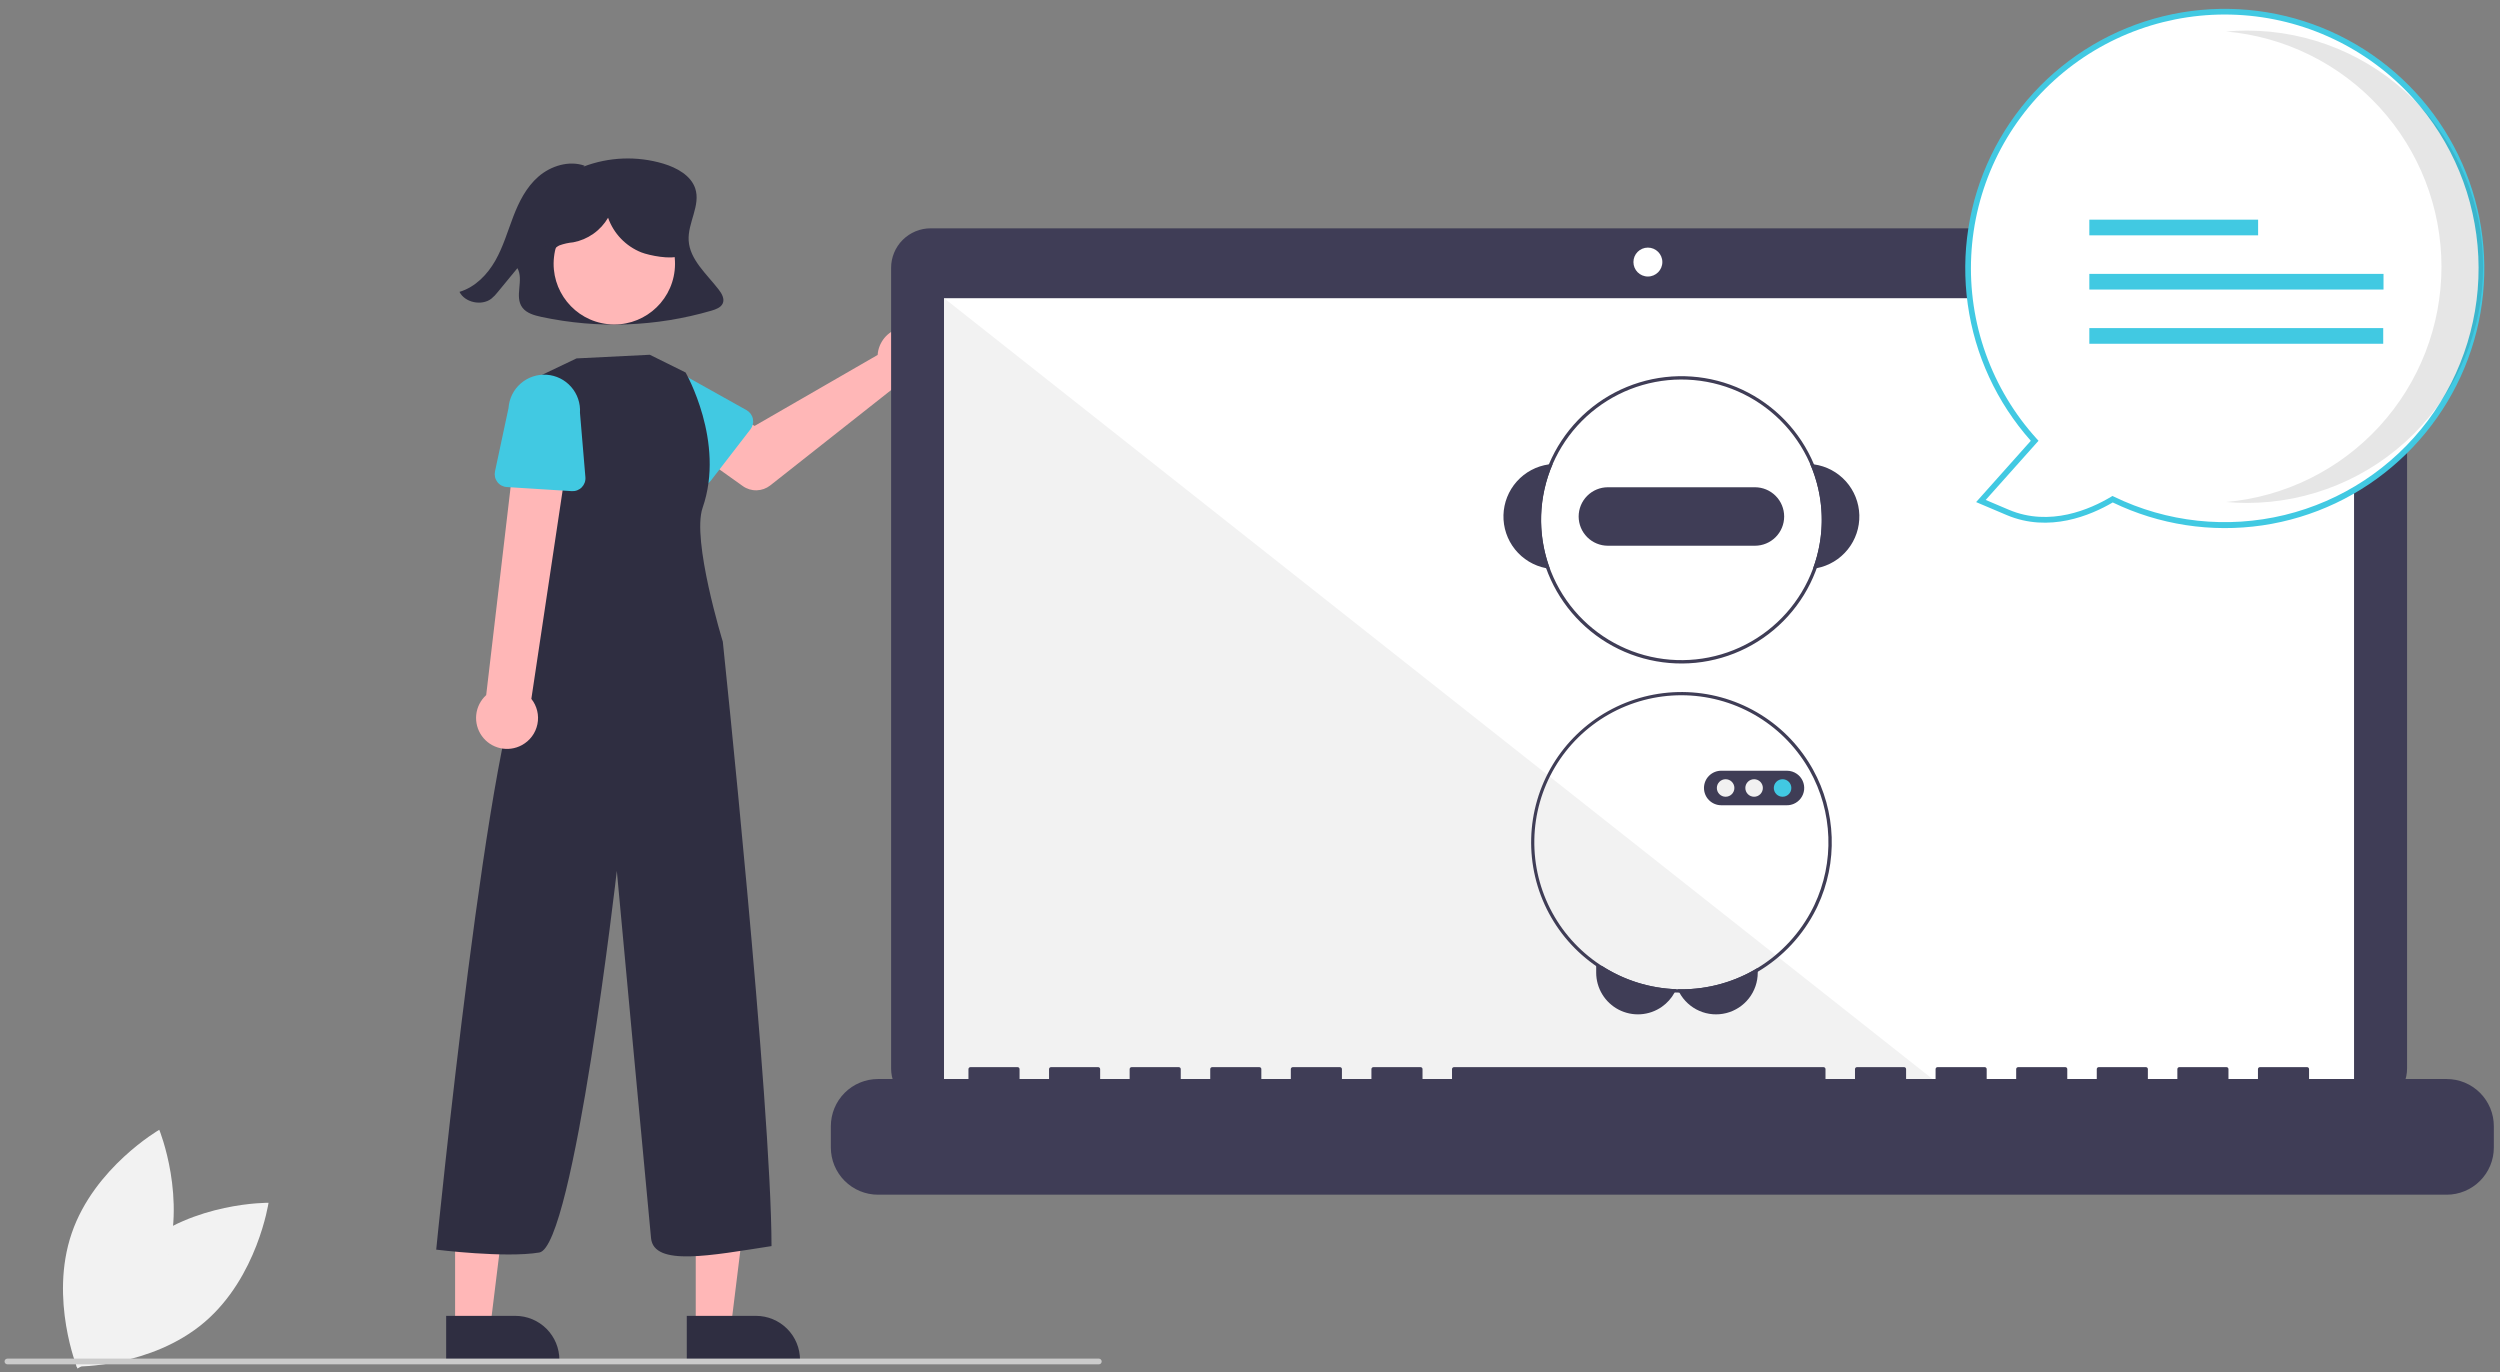 <svg width="215" height="118" viewBox="0 0 215 118" fill="none" xmlns="http://www.w3.org/2000/svg">
<rect x="0" y="0" width="215" height="118" fill="#808080" stroke="none"/>
<g clip-path="url(#clip0_30_936)">
<path d="M12.083 107.256C7.521 111.146 6.574 117.525 6.574 117.525C6.574 117.525 13.024 117.598 17.585 113.709C22.147 109.819 23.094 103.44 23.094 103.44C23.094 103.44 16.645 103.367 12.083 107.256Z" fill="#F2F2F2"/>
<path d="M14.191 108.804C12.248 114.475 6.661 117.698 6.661 117.698C6.661 117.698 4.225 111.727 6.168 106.056C8.111 100.385 13.698 97.162 13.698 97.162C13.698 97.162 16.134 103.133 14.191 108.804Z" fill="#F2F2F2"/>
<path d="M61.807 24.902C60.775 23.564 59.316 22.327 59.224 20.677C59.139 19.163 60.268 17.66 59.792 16.212C59.426 15.099 58.219 14.427 57.039 14.071C54.78 13.4 52.362 13.493 50.161 14.336L50.281 14.252C48.938 13.774 47.368 14.267 46.311 15.182C45.254 16.097 44.626 17.365 44.139 18.635C43.651 19.906 43.274 21.223 42.597 22.414C41.919 23.606 40.883 24.689 39.515 25.101C39.973 26.014 41.404 26.327 42.244 25.698C42.458 25.524 42.651 25.324 42.818 25.104C43.378 24.423 43.938 23.743 44.498 23.062C45.074 24.086 44.214 25.501 44.922 26.449C45.287 26.939 45.954 27.124 46.574 27.258C51.415 28.291 56.438 28.104 61.19 26.715C61.572 26.603 61.993 26.448 62.152 26.102C62.335 25.703 62.079 25.253 61.807 24.902Z" fill="#2F2E41"/>
<path d="M75.536 30.121C75.506 30.254 75.487 30.389 75.478 30.525L64.895 36.629L62.322 35.149L59.58 38.738L63.879 41.802C64.226 42.05 64.645 42.178 65.071 42.167C65.497 42.157 65.909 42.009 66.244 41.745L77.156 33.136C77.649 33.319 78.185 33.347 78.694 33.217C79.203 33.087 79.66 32.805 80.005 32.409C80.35 32.013 80.566 31.521 80.624 30.999C80.683 30.477 80.581 29.95 80.332 29.488C80.084 29.025 79.7 28.649 79.233 28.41C78.766 28.17 78.236 28.079 77.716 28.148C77.195 28.216 76.708 28.442 76.318 28.794C75.929 29.147 75.656 29.61 75.536 30.121Z" fill="#FFB7B7"/>
<path d="M64.541 36.919L61.121 41.351C61.023 41.477 60.9 41.581 60.759 41.655C60.618 41.729 60.463 41.772 60.303 41.781C60.145 41.79 59.985 41.764 59.837 41.706C59.689 41.647 59.555 41.558 59.444 41.443L55.572 37.422C54.929 36.921 54.511 36.185 54.41 35.376C54.308 34.567 54.532 33.751 55.032 33.106C55.533 32.462 56.268 32.043 57.077 31.94C57.886 31.837 58.703 32.06 59.348 32.559L64.205 35.274C64.344 35.352 64.464 35.459 64.558 35.587C64.652 35.716 64.718 35.863 64.749 36.019C64.781 36.175 64.779 36.337 64.743 36.492C64.707 36.647 64.638 36.793 64.541 36.919Z" fill="#41C9E2"/>
<path d="M59.834 114.15L62.854 114.15L64.291 102.501L59.833 102.501L59.834 114.15Z" fill="#FFB7B7"/>
<path d="M59.063 113.164L65.011 113.164H65.012C66.017 113.164 66.981 113.563 67.692 114.274C68.403 114.985 68.802 115.949 68.802 116.954V117.077L59.064 117.077L59.063 113.164Z" fill="#2F2E41"/>
<path d="M39.139 114.15L42.16 114.15L43.596 102.501L39.139 102.501L39.139 114.15Z" fill="#FFB7B7"/>
<path d="M38.369 113.164L44.317 113.164H44.317C45.323 113.164 46.287 113.563 46.998 114.274C47.709 114.985 48.108 115.949 48.108 116.954V117.077L38.369 117.077L38.369 113.164Z" fill="#2F2E41"/>
<path d="M58.02 23.255C58.335 20.39 56.267 17.812 53.401 17.497C50.535 17.183 47.957 19.251 47.643 22.116C47.328 24.981 49.396 27.559 52.262 27.874C55.127 28.188 57.706 26.12 58.02 23.255Z" fill="#FFB7B7"/>
<path d="M55.885 30.51L58.96 32.033C58.96 32.033 62.396 38.003 60.425 43.669C59.468 46.42 62.163 55.188 62.163 55.188C62.163 55.188 66.337 94.906 66.351 107.165C61.164 107.962 56.237 108.947 55.99 106.484C55.744 104.021 53.047 74.895 53.047 74.895C53.047 74.895 49.339 107.223 46.383 107.716C43.426 108.208 37.514 107.469 37.514 107.469C37.514 107.469 42.208 60.115 45.41 57.159L45.903 54.696L45.89 32.584L49.58 30.823L55.885 30.51Z" fill="#2F2E41"/>
<path d="M44.885 64.078C45.225 63.894 45.521 63.637 45.751 63.327C45.982 63.016 46.141 62.658 46.218 62.279C46.296 61.9 46.289 61.509 46.199 61.133C46.108 60.756 45.937 60.404 45.696 60.102L49.272 36.266L44.599 36.042L41.812 59.779C41.33 60.218 41.026 60.818 40.957 61.465C40.889 62.113 41.06 62.763 41.438 63.293C41.817 63.823 42.377 64.196 43.013 64.34C43.648 64.485 44.314 64.391 44.885 64.078Z" fill="#FFB7B7"/>
<path d="M49.171 42.238L43.583 41.886C43.424 41.876 43.269 41.831 43.128 41.756C42.988 41.681 42.865 41.576 42.769 41.449C42.673 41.322 42.605 41.176 42.571 41.021C42.536 40.865 42.535 40.704 42.568 40.548L43.733 35.089C43.788 34.276 44.165 33.518 44.778 32.982C45.392 32.446 46.194 32.175 47.007 32.228C47.821 32.282 48.58 32.656 49.117 33.269C49.656 33.881 49.929 34.682 49.877 35.495L50.345 41.039C50.359 41.198 50.338 41.358 50.284 41.508C50.23 41.657 50.144 41.794 50.033 41.908C49.921 42.022 49.786 42.11 49.638 42.167C49.489 42.224 49.33 42.248 49.171 42.238Z" fill="#41C9E2"/>
<path d="M203.607 19.636H80.036C79.134 19.636 78.269 19.994 77.631 20.632C76.993 21.27 76.635 22.135 76.635 23.037V91.882C76.635 92.784 76.993 93.649 77.631 94.287C78.269 94.924 79.134 95.283 80.036 95.283H203.607C204.509 95.283 205.374 94.924 206.012 94.287C206.65 93.649 207.008 92.784 207.008 91.882V23.037C207.008 22.135 206.65 21.27 206.012 20.632C205.374 19.994 204.509 19.636 203.607 19.636Z" fill="#3F3D56"/>
<path d="M202.448 25.646H81.194V94.039H202.448V25.646Z" fill="white"/>
<path d="M141.718 23.781C142.405 23.781 142.962 23.224 142.962 22.537C142.962 21.851 142.405 21.294 141.718 21.294C141.031 21.294 140.475 21.851 140.475 22.537C140.475 23.224 141.031 23.781 141.718 23.781Z" fill="white"/>
<path d="M167.771 94.039H81.194V25.646L167.771 94.039Z" fill="#F2F2F2"/>
<path d="M210.413 92.796H198.579V91.943C198.579 91.898 198.561 91.855 198.53 91.823C198.498 91.792 198.455 91.774 198.41 91.774H194.353C194.331 91.774 194.309 91.778 194.288 91.787C194.268 91.795 194.249 91.808 194.233 91.823C194.218 91.839 194.205 91.858 194.197 91.878C194.188 91.899 194.184 91.921 194.184 91.943V92.796H191.648V91.943C191.648 91.921 191.644 91.899 191.635 91.878C191.627 91.858 191.614 91.839 191.599 91.823C191.583 91.808 191.564 91.795 191.544 91.787C191.523 91.778 191.501 91.774 191.479 91.774H187.422C187.4 91.774 187.378 91.778 187.357 91.787C187.337 91.795 187.318 91.808 187.302 91.823C187.287 91.839 187.274 91.858 187.266 91.878C187.257 91.899 187.253 91.921 187.253 91.943V92.796H184.717V91.943C184.717 91.921 184.713 91.899 184.704 91.878C184.696 91.858 184.683 91.839 184.668 91.823C184.652 91.808 184.633 91.795 184.613 91.787C184.592 91.778 184.57 91.774 184.548 91.774H180.491C180.469 91.774 180.447 91.778 180.426 91.787C180.406 91.795 180.387 91.808 180.371 91.823C180.356 91.839 180.343 91.858 180.335 91.878C180.326 91.899 180.322 91.921 180.322 91.943V92.796H177.786V91.943C177.786 91.921 177.782 91.899 177.773 91.878C177.765 91.858 177.752 91.839 177.737 91.823C177.721 91.808 177.702 91.795 177.682 91.787C177.661 91.778 177.639 91.774 177.617 91.774H173.56C173.538 91.774 173.516 91.778 173.495 91.787C173.475 91.795 173.456 91.808 173.44 91.823C173.425 91.839 173.412 91.858 173.404 91.878C173.395 91.899 173.391 91.921 173.391 91.943V92.796H170.855V91.943C170.855 91.921 170.851 91.899 170.842 91.878C170.834 91.858 170.821 91.839 170.805 91.823C170.79 91.808 170.771 91.795 170.751 91.787C170.73 91.778 170.708 91.774 170.686 91.774H166.629C166.607 91.774 166.585 91.778 166.564 91.787C166.544 91.795 166.525 91.808 166.509 91.823C166.493 91.839 166.481 91.858 166.473 91.878C166.464 91.899 166.46 91.921 166.46 91.943V92.796H163.924V91.943C163.924 91.921 163.92 91.899 163.911 91.878C163.903 91.858 163.89 91.839 163.874 91.823C163.859 91.808 163.84 91.795 163.82 91.787C163.799 91.778 163.777 91.774 163.755 91.774H159.698C159.675 91.774 159.653 91.778 159.633 91.787C159.612 91.795 159.594 91.808 159.578 91.823C159.562 91.839 159.55 91.858 159.541 91.878C159.533 91.899 159.529 91.921 159.529 91.943V92.796H156.993V91.943C156.993 91.921 156.988 91.899 156.98 91.878C156.971 91.858 156.959 91.839 156.943 91.823C156.928 91.808 156.909 91.795 156.888 91.787C156.868 91.778 156.846 91.774 156.824 91.774H125.042C125.02 91.774 124.998 91.778 124.978 91.787C124.957 91.795 124.938 91.808 124.923 91.823C124.907 91.839 124.895 91.858 124.886 91.878C124.878 91.899 124.873 91.921 124.873 91.943V92.796H122.337V91.943C122.337 91.921 122.333 91.899 122.325 91.878C122.316 91.858 122.304 91.839 122.288 91.823C122.272 91.808 122.254 91.795 122.233 91.787C122.213 91.778 122.191 91.774 122.168 91.774H118.111C118.089 91.774 118.067 91.778 118.046 91.787C118.026 91.795 118.007 91.808 117.992 91.823C117.976 91.839 117.963 91.858 117.955 91.878C117.946 91.899 117.942 91.921 117.942 91.943V92.796H115.406V91.943C115.406 91.921 115.402 91.899 115.393 91.878C115.385 91.858 115.373 91.839 115.357 91.823C115.341 91.808 115.322 91.795 115.302 91.787C115.281 91.778 115.259 91.774 115.237 91.774H111.18C111.158 91.774 111.136 91.778 111.115 91.787C111.095 91.795 111.076 91.808 111.061 91.823C111.045 91.839 111.032 91.858 111.024 91.878C111.015 91.899 111.011 91.921 111.011 91.943V92.796H108.475V91.943C108.475 91.921 108.471 91.899 108.462 91.878C108.454 91.858 108.441 91.839 108.426 91.823C108.41 91.808 108.391 91.795 108.371 91.787C108.35 91.778 108.328 91.774 108.306 91.774H104.249C104.227 91.774 104.205 91.778 104.184 91.787C104.164 91.795 104.145 91.808 104.129 91.823C104.114 91.839 104.101 91.858 104.093 91.878C104.084 91.899 104.08 91.921 104.08 91.943V92.796H101.544V91.943C101.544 91.921 101.54 91.899 101.531 91.878C101.523 91.858 101.51 91.839 101.495 91.823C101.479 91.808 101.46 91.795 101.44 91.787C101.419 91.778 101.397 91.774 101.375 91.774H97.318C97.296 91.774 97.274 91.778 97.253 91.787C97.233 91.795 97.214 91.808 97.198 91.823C97.183 91.839 97.17 91.858 97.162 91.878C97.153 91.899 97.149 91.921 97.149 91.943V92.796H94.613V91.943C94.613 91.921 94.609 91.899 94.6 91.878C94.592 91.858 94.579 91.839 94.564 91.823C94.548 91.808 94.529 91.795 94.509 91.787C94.488 91.778 94.466 91.774 94.444 91.774H90.387C90.342 91.774 90.299 91.792 90.267 91.823C90.236 91.855 90.218 91.898 90.218 91.943V92.796H87.682V91.943C87.682 91.921 87.678 91.899 87.669 91.878C87.661 91.858 87.648 91.839 87.632 91.823C87.617 91.808 87.598 91.795 87.578 91.787C87.557 91.778 87.535 91.774 87.513 91.774H83.456C83.411 91.774 83.368 91.792 83.336 91.823C83.305 91.855 83.287 91.898 83.287 91.943V92.796H75.51C74.978 92.796 74.45 92.9 73.958 93.104C73.466 93.308 73.018 93.607 72.641 93.984C72.265 94.36 71.966 94.808 71.762 95.3C71.558 95.792 71.453 96.32 71.453 96.852V98.687C71.453 99.763 71.881 100.794 72.641 101.555C73.402 102.316 74.434 102.744 75.51 102.744H210.413C211.489 102.744 212.521 102.316 213.282 101.555C214.043 100.794 214.47 99.763 214.47 98.687V96.852C214.47 96.32 214.365 95.792 214.161 95.3C213.957 94.808 213.658 94.36 213.282 93.984C212.905 93.607 212.458 93.308 211.965 93.104C211.473 92.9 210.946 92.796 210.413 92.796Z" fill="#3F3D56"/>
<path d="M144.154 85.071C144.113 85.167 144.068 85.261 144.017 85.353C143.753 85.841 143.379 86.261 142.925 86.581C142.388 86.96 141.757 87.183 141.101 87.227C140.446 87.271 139.791 87.134 139.207 86.832C138.624 86.529 138.135 86.072 137.794 85.51C137.453 84.949 137.272 84.304 137.272 83.647V83.068H137.764C139.673 84.302 141.882 84.995 144.154 85.071Z" fill="#3F3D56"/>
<path d="M151.166 83.238V83.647C151.166 84.445 150.901 85.219 150.412 85.849C149.922 86.478 149.238 86.927 148.465 87.124C147.692 87.321 146.876 87.255 146.145 86.936C145.415 86.617 144.811 86.064 144.429 85.364C144.377 85.271 144.329 85.174 144.287 85.076C144.392 85.078 144.495 85.08 144.6 85.08C146.917 85.082 149.189 84.445 151.166 83.238Z" fill="#3F3D56"/>
<path d="M156 39.936C155.892 39.92 155.783 39.91 155.674 39.903C156.915 42.763 157.001 45.991 155.914 48.913C156.023 48.9 156.131 48.883 156.239 48.863C157.291 48.659 158.237 48.088 158.908 47.252C159.579 46.416 159.931 45.37 159.903 44.298C159.874 43.227 159.466 42.2 158.751 41.401C158.037 40.603 157.062 40.083 156 39.936Z" fill="#3F3D56"/>
<path d="M133.527 39.903C133.418 39.91 133.309 39.92 133.201 39.936C132.139 40.083 131.164 40.603 130.45 41.401C129.735 42.2 129.327 43.227 129.298 44.298C129.27 45.37 129.622 46.416 130.293 47.252C130.964 48.088 131.91 48.659 132.962 48.863C133.07 48.883 133.178 48.9 133.287 48.913C132.2 45.991 132.286 42.763 133.527 39.903Z" fill="#3F3D56"/>
<path d="M156 39.935C154.816 37.108 152.624 34.822 149.848 33.52C147.073 32.219 143.913 31.996 140.982 32.894C138.051 33.792 135.559 35.747 133.989 38.38C132.419 41.013 131.884 44.135 132.488 47.14C133.092 50.145 134.791 52.819 137.256 54.641C139.721 56.463 142.775 57.304 145.826 57.001C148.876 56.697 151.705 55.271 153.762 52.999C155.82 50.727 156.959 47.771 156.959 44.706C156.958 43.068 156.632 41.446 156 39.935ZM155.914 48.913C154.863 51.738 152.792 54.067 150.11 55.443C147.427 56.818 144.327 57.139 141.419 56.344C138.511 55.548 136.007 53.693 134.398 51.143C132.79 48.594 132.194 45.535 132.728 42.568C133.262 39.602 134.887 36.942 137.284 35.114C139.68 33.285 142.674 32.419 145.677 32.687C148.68 32.956 151.473 34.338 153.508 36.562C155.543 38.786 156.671 41.691 156.671 44.706C156.671 46.142 156.414 47.566 155.914 48.913Z" fill="#3F3D56"/>
<path d="M150.923 41.904H138.278C137.611 41.904 136.972 42.169 136.5 42.641C136.029 43.112 135.764 43.752 135.764 44.419C135.764 45.086 136.029 45.725 136.5 46.197C136.972 46.668 137.611 46.933 138.278 46.933H150.923C151.59 46.933 152.23 46.668 152.701 46.197C153.173 45.725 153.438 45.086 153.438 44.419C153.438 43.752 153.173 43.112 152.701 42.641C152.23 42.169 151.59 41.904 150.923 41.904Z" fill="#3F3D56"/>
<path d="M155.914 66.177C155.868 66.093 155.82 66.009 155.771 65.927C155.77 65.924 155.769 65.923 155.767 65.92C154.636 63.985 153.022 62.377 151.082 61.254C149.142 60.131 146.944 59.531 144.702 59.514C142.461 59.498 140.254 60.064 138.297 61.157C136.341 62.251 134.702 63.834 133.542 65.752C132.383 67.671 131.742 69.857 131.682 72.097C131.623 74.338 132.147 76.555 133.204 78.532C134.26 80.509 135.812 82.177 137.708 83.373C139.604 84.569 141.778 85.251 144.017 85.353C144.154 85.36 144.292 85.364 144.43 85.364C144.487 85.367 144.543 85.367 144.601 85.367C146.911 85.371 149.179 84.751 151.166 83.573C153.324 82.295 155.068 80.422 156.187 78.177C156.188 78.174 156.19 78.173 156.191 78.17C156.234 78.084 156.276 77.996 156.317 77.907C157.182 76.059 157.596 74.033 157.525 71.994C157.455 69.955 156.903 67.962 155.914 66.177ZM156.037 77.828C155.996 77.917 155.952 78.005 155.908 78.091C154.839 80.216 153.196 81.999 151.166 83.238C149.189 84.445 146.917 85.082 144.601 85.08C144.496 85.08 144.392 85.078 144.287 85.075C144.243 85.075 144.198 85.074 144.154 85.071C141.96 84.994 139.824 84.348 137.955 83.195C136.087 82.043 134.551 80.423 133.499 78.497C132.446 76.571 131.913 74.403 131.953 72.209C131.992 70.014 132.602 67.867 133.723 65.98C134.844 64.092 136.437 62.529 138.346 61.444C140.254 60.359 142.412 59.79 144.607 59.792C146.803 59.794 148.96 60.368 150.866 61.456C152.772 62.545 154.362 64.111 155.48 66.001C155.481 66.003 155.483 66.005 155.484 66.008C155.534 66.09 155.583 66.173 155.629 66.256C156.615 68.013 157.167 69.98 157.238 71.993C157.309 74.006 156.897 76.007 156.037 77.828Z" fill="#3F3D56"/>
<path d="M154.54 66.559C154.288 66.38 153.987 66.283 153.678 66.282H148.026C147.633 66.282 147.255 66.439 146.977 66.717C146.698 66.995 146.542 67.373 146.542 67.766C146.542 68.16 146.698 68.538 146.977 68.816C147.255 69.094 147.633 69.251 148.026 69.251H153.678C153.779 69.251 153.879 69.241 153.978 69.221C154.077 69.199 154.173 69.169 154.266 69.13C154.507 69.026 154.717 68.859 154.873 68.648C155.029 68.436 155.126 68.186 155.154 67.925C155.182 67.663 155.14 67.399 155.032 67.159C154.924 66.919 154.754 66.712 154.54 66.559Z" fill="#3F3D56"/>
<path d="M148.403 68.52C148.819 68.52 149.157 68.182 149.157 67.766C149.157 67.35 148.819 67.013 148.403 67.013C147.987 67.013 147.649 67.35 147.649 67.766C147.649 68.182 147.987 68.52 148.403 68.52Z" fill="#F1F1F1"/>
<path d="M150.852 68.52C151.268 68.52 151.606 68.182 151.606 67.766C151.606 67.35 151.268 67.013 150.852 67.013C150.436 67.013 150.099 67.35 150.099 67.766C150.099 68.182 150.436 68.52 150.852 68.52Z" fill="#F1F1F1"/>
<path d="M153.301 68.52C153.718 68.52 154.055 68.182 154.055 67.766C154.055 67.35 153.718 67.013 153.301 67.013C152.885 67.013 152.548 67.35 152.548 67.766C152.548 68.182 152.885 68.52 153.301 68.52Z" fill="#41C9E2"/>
<path d="M181.684 42.931C179.724 44.107 176.233 45.579 172.664 44.066L170.358 43.088L174.98 37.907C171.292 33.841 169.251 28.546 169.257 23.056C169.262 17.567 171.314 12.276 175.01 8.217C178.707 4.159 183.784 1.623 189.249 1.105C194.715 0.588 200.177 2.125 204.571 5.418C208.964 8.71 211.972 13.521 213.008 18.912C214.045 24.303 213.035 29.887 210.175 34.573C207.316 39.26 202.813 42.713 197.545 44.258C192.277 45.804 186.622 45.331 181.684 42.931Z" fill="white"/>
<path d="M181.696 43.211C179.813 44.316 176.226 45.844 172.569 44.293L169.946 43.18L174.65 37.908C171.723 34.616 169.836 30.532 169.226 26.169C168.616 21.807 169.31 17.362 171.222 13.393C173.134 9.425 176.177 6.111 179.969 3.869C183.761 1.627 188.131 0.556 192.53 0.793C196.929 1.029 201.159 2.562 204.688 5.198C208.218 7.834 210.888 11.455 212.363 15.605C213.838 19.756 214.052 24.25 212.978 28.522C211.904 32.793 209.589 36.652 206.326 39.611C203.049 42.601 198.952 44.541 194.563 45.183C190.173 45.825 185.692 45.138 181.696 43.211ZM207.5 8.417C205.574 6.293 203.249 4.569 200.657 3.344C198.066 2.118 195.258 1.415 192.394 1.275C189.531 1.135 186.668 1.561 183.969 2.527C181.269 3.494 178.787 4.982 176.664 6.908C174.54 8.834 172.817 11.159 171.592 13.751C170.367 16.343 169.665 19.151 169.526 22.014C169.386 24.877 169.812 27.74 170.78 30.439C171.747 33.137 173.236 35.619 175.163 37.742L175.312 37.906L170.771 42.995L172.761 43.839C176.293 45.338 179.788 43.781 181.558 42.72L181.672 42.652L181.792 42.71C186.352 44.926 191.542 45.485 196.47 44.291C201.398 43.098 205.756 40.226 208.797 36.17C211.838 32.113 213.372 27.124 213.135 22.06C212.899 16.996 210.906 12.172 207.5 8.417Z" fill="#41C9E2"/>
<path opacity="0.1" d="M209.967 22.942C209.966 17.866 208.065 12.973 204.638 9.229C201.21 5.484 196.505 3.159 191.448 2.71C192.04 2.658 192.638 2.63 193.244 2.63C198.629 2.633 203.793 4.775 207.6 8.583C211.407 12.392 213.545 17.557 213.545 22.942C213.545 28.326 211.407 33.491 207.6 37.3C203.793 41.109 198.629 43.25 193.244 43.253C192.639 43.253 192.042 43.225 191.451 43.173C196.507 42.724 201.212 40.398 204.639 36.653C208.066 32.909 209.966 28.017 209.967 22.942Z" fill="black"/>
<path d="M194.198 18.891H179.683V20.239H194.198V18.891Z" fill="#41C9E2"/>
<path d="M204.982 23.554H179.683V24.901H204.982V23.554Z" fill="#41C9E2"/>
<path d="M204.957 28.216H179.683V29.564H204.957V28.216Z" fill="#41C9E2"/>
<path d="M94.499 117.334H0.637C0.572 117.334 0.509 117.308 0.463 117.262C0.417 117.216 0.391 117.153 0.391 117.088C0.391 117.022 0.417 116.96 0.463 116.913C0.509 116.867 0.572 116.841 0.637 116.841H94.499C94.564 116.841 94.627 116.867 94.673 116.913C94.719 116.96 94.745 117.022 94.745 117.088C94.745 117.153 94.719 117.216 94.673 117.262C94.627 117.308 94.564 117.334 94.499 117.334Z" fill="#CBCBCB"/>
<path d="M58.302 19.293C58.098 18.37 57.438 17.606 56.677 17.046C55.422 16.123 53.883 15.67 52.329 15.764C50.774 15.859 49.302 16.495 48.168 17.564C47.535 18.123 47.078 18.855 46.854 19.669C46.747 20.077 46.742 20.504 46.837 20.914C46.934 21.324 47.128 21.704 47.405 22.021L47.509 22.087C47.414 21.686 47.726 21.285 48.098 21.108C48.485 20.966 48.889 20.875 49.3 20.839C49.921 20.721 50.51 20.472 51.027 20.107C51.544 19.743 51.976 19.272 52.295 18.726C52.531 19.398 52.909 20.011 53.402 20.525C53.895 21.039 54.493 21.442 55.154 21.705C55.844 21.975 57.739 22.346 58.396 22.004C59.234 21.567 58.505 20.216 58.302 19.293Z" fill="#2F2E41"/>
</g>
<defs>
<clipPath id="clip0_30_936">
<rect width="214.079" height="116.927" fill="white" transform="translate(0.391 0.771)"/>
</clipPath>
</defs>
</svg>
